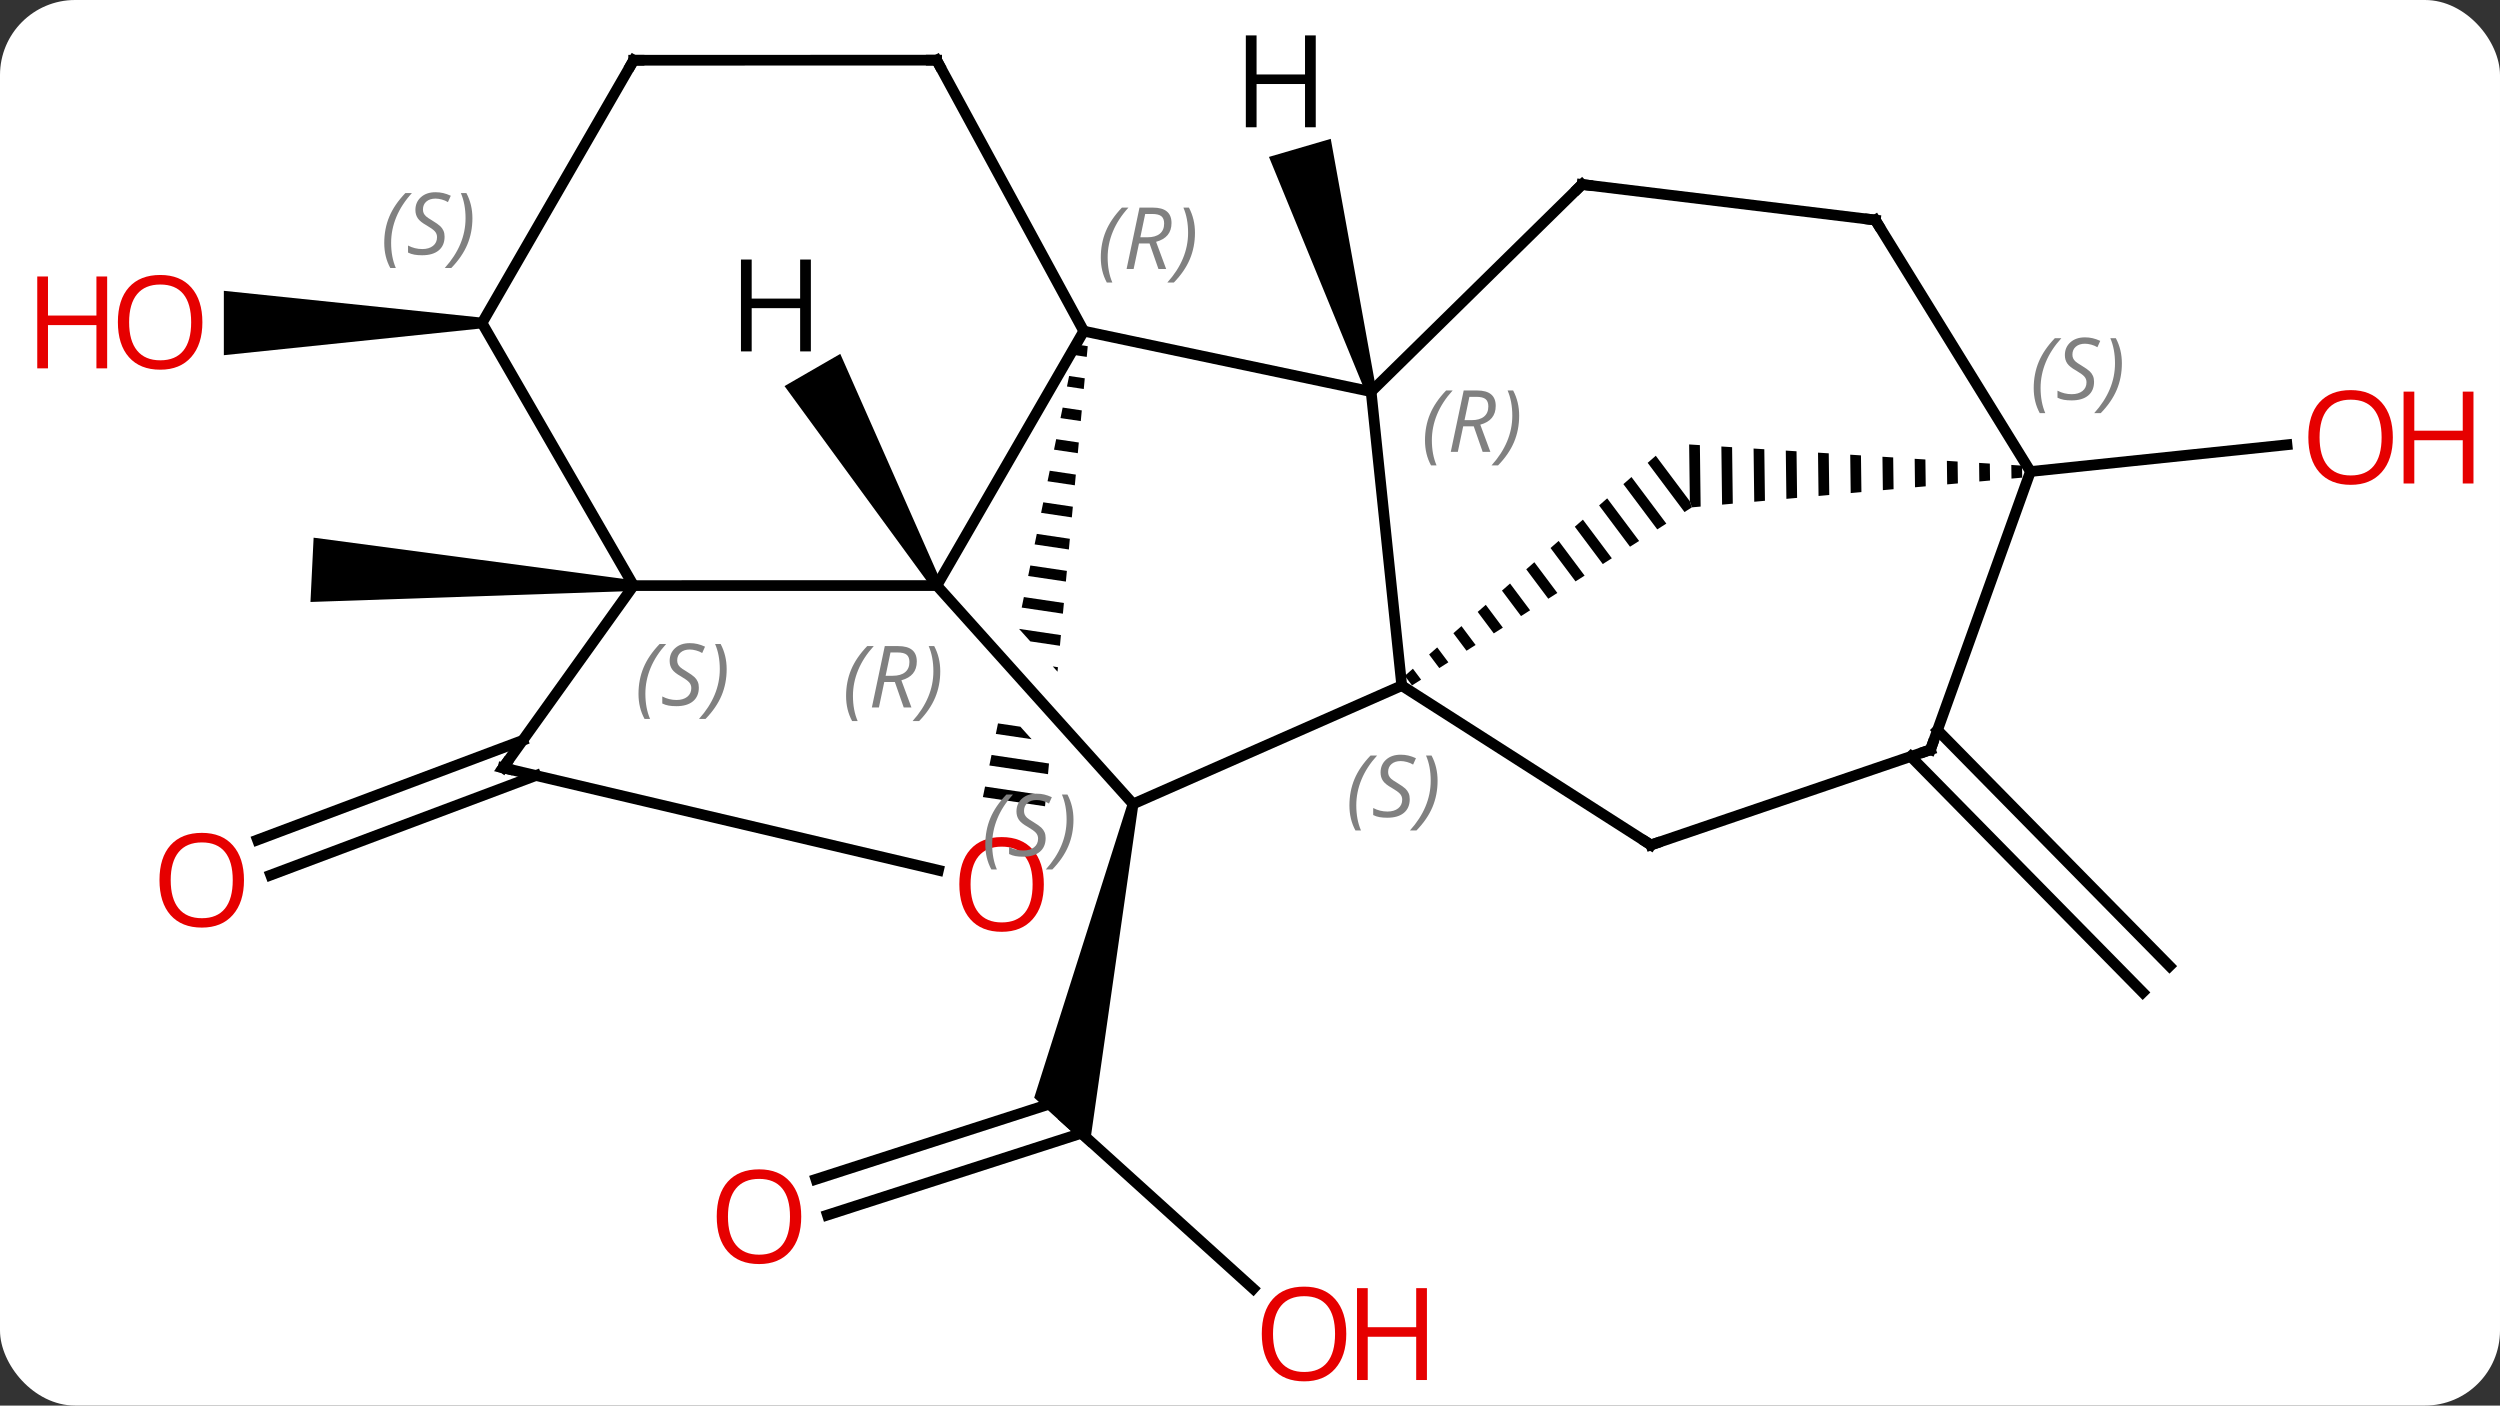 <svg width="233" viewBox="0 0 233 131" style="fill-opacity:1; color-rendering:auto; color-interpolation:auto; text-rendering:auto; stroke:black; stroke-linecap:square; stroke-miterlimit:10; shape-rendering:auto; stroke-opacity:1; fill:black; stroke-dasharray:none; font-weight:normal; stroke-width:1; font-family:'Open Sans'; font-style:normal; stroke-linejoin:miter; font-size:12; stroke-dashoffset:0; image-rendering:auto;" height="131" class="cas-substance-image" xmlns:xlink="http://www.w3.org/1999/xlink" xmlns="http://www.w3.org/2000/svg"><rect x="0" y="0" width="233" height="131" fill="#333333" stroke="none"/><svg class="cas-substance-single-component"><rect y="0" x="0" width="233" stroke="none" ry="7" rx="7" height="131" fill="white" class="cas-substance-group"/><svg y="0" x="0" width="233" viewBox="0 0 233 131" style="fill:black;" height="131" class="cas-substance-single-component-image"><svg><g><clipPath id="clipPath_e15ca1964f354286ad8ef2c8084da3871" clipPathUnits="userSpaceOnUse"><path d="M-29.96 -15.22 L-6.659 10.714 L-11.122 14.725 L-34.423 -11.21 L-29.96 -15.22 ZM-35.226 -40.784 L-43.986 18.268 L-4.419 24.137 L4.341 -34.915 L-35.226 -40.784 Z"/></clipPath><g transform="translate(117,65)" style="text-rendering:geometricPrecision; color-rendering:optimizeQuality; color-interpolation:linearRGB; stroke-linecap:butt; image-rendering:optimizeQuality;"><line y2="55.106" y1="39.261" x2="-0.199" x1="-17.709" style="fill:none;"/><line y2="44.912" y1="37.595" x2="-40.958" x1="-18.246" style="fill:none;"/><line y2="48.243" y1="40.617" x2="-39.885" x1="-16.211" style="fill:none;"/><path style="stroke:none;" d="M-11.886 9.825 L-10.908 10.035 L-15.476 41.956 L-20.613 37.307 Z"/><path style="stroke:none;" d="M-57.929 -10.921 L-57.978 -9.923 L-88.065 -8.896 L-87.771 -14.888 Z"/><line y2="7.278" y1="16.558" x2="-67.052" x1="-91.774" style="fill:none;"/><line y2="4.002" y1="13.281" x2="-68.282" x1="-93.004" style="fill:none;"/><path style="stroke:none;" d="M-72.075 -35.396 L-72.075 -34.396 L-96.138 -31.896 L-96.138 -37.896 Z"/><line y2="-21.054" y1="-23.547" x2="72.237" x1="96.148" style="fill:none;"/><line y2="3.05" y1="25.038" x2="63.573" x1="85.2" style="fill:none;"/><line y2="5.504" y1="27.492" x2="61.077" x1="82.704" style="fill:none;"/><line y2="-28.5" y1="-34.14" x2="10.788" x1="-15.993" style="fill:none;"/><line y2="-10.425" y1="-34.14" x2="-29.685" x1="-15.993" style="fill:none;"/><path style="clip-path:url(#clipPath_e15ca1964f354286ad8ef2c8084da3871); stroke:none;" d="M-16.756 -32.902 L-16.957 -31.921 L-16.957 -31.921 L-15.715 -31.737 L-15.715 -31.737 L-15.622 -32.734 L-15.622 -32.734 L-16.756 -32.902 ZM-17.359 -29.959 L-17.559 -28.978 L-17.559 -28.978 L-15.992 -28.745 L-15.992 -28.745 L-15.9 -29.742 L-15.9 -29.742 L-17.359 -29.959 ZM-17.961 -27.015 L-18.162 -26.034 L-18.162 -26.034 L-16.27 -25.754 L-16.27 -25.754 L-16.178 -26.751 L-16.178 -26.751 L-17.961 -27.015 ZM-18.564 -24.072 L-18.765 -23.091 L-16.548 -22.762 L-16.548 -22.762 L-16.455 -23.759 L-16.455 -23.759 L-18.564 -24.072 ZM-19.166 -21.129 L-19.367 -20.148 L-19.367 -20.148 L-16.826 -19.77 L-16.826 -19.77 L-16.733 -20.768 L-19.166 -21.129 ZM-19.769 -18.185 L-19.97 -17.204 L-19.97 -17.204 L-17.104 -16.779 L-17.104 -16.779 L-17.011 -17.776 L-19.769 -18.185 ZM-20.372 -15.242 L-20.573 -14.261 L-17.381 -13.787 L-17.381 -13.787 L-17.289 -14.784 L-17.289 -14.784 L-20.372 -15.242 ZM-20.974 -12.298 L-21.175 -11.317 L-21.175 -11.317 L-17.659 -10.796 L-17.659 -10.796 L-17.566 -11.793 L-17.566 -11.793 L-20.974 -12.298 ZM-21.577 -9.355 L-21.778 -8.374 L-21.778 -8.374 L-17.937 -7.804 L-17.844 -8.801 L-21.577 -9.355 ZM-22.18 -6.411 L-22.381 -5.43 L-22.381 -5.43 L-18.215 -4.812 L-18.122 -5.809 L-18.122 -5.809 L-22.18 -6.411 ZM-22.782 -3.468 L-22.983 -2.487 L-18.492 -1.821 L-18.4 -2.818 L-22.782 -3.468 ZM-23.385 -0.525 L-23.586 0.457 L-23.586 0.457 L-18.77 1.171 L-18.677 0.174 L-18.677 0.174 L-23.385 -0.525 ZM-23.988 2.419 L-24.188 3.4 L-19.048 4.162 L-18.955 3.165 L-18.955 3.165 L-23.988 2.419 ZM-24.59 5.362 L-24.791 6.343 L-24.791 6.343 L-19.326 7.154 L-19.326 7.154 L-19.233 6.157 L-19.233 6.157 L-24.59 5.362 ZM-25.193 8.306 L-25.394 9.287 L-25.394 9.287 L-19.603 10.146 L-19.603 10.146 L-19.511 9.149 L-19.511 9.149 L-25.193 8.306 Z"/><line y2="-59.391" y1="-34.14" x2="-29.706" x1="-15.993" style="fill:none;"/><line y2="-1.101" y1="-28.5" x2="13.644" x1="10.788" style="fill:none;"/><line y2="-47.808" y1="-28.5" x2="30.444" x1="10.788" style="fill:none;"/><line y2="9.93" y1="-10.425" x2="-11.397" x1="-29.685" style="fill:none;"/><line y2="-10.422" y1="-10.425" x2="-57.954" x1="-29.685" style="fill:none;"/><line y2="6.558" y1="16.108" x2="-70.113" x1="-29.536" style="fill:none;"/><line y2="-59.388" y1="-59.391" x2="-57.942" x1="-29.706" style="fill:none;"/><line y2="9.93" y1="-1.101" x2="-11.397" x1="13.644" style="fill:none;"/><path style="stroke:none;" d="M37.317 -22.525 L36.562 -21.863 L39.996 -17.277 L39.996 -17.277 L40.682 -17.714 L40.485 -18.294 L37.317 -22.525 ZM35.053 -20.54 L34.299 -19.879 L37.457 -15.662 L37.457 -15.662 L38.303 -16.2 L38.303 -16.2 L35.053 -20.54 ZM32.79 -18.555 L32.036 -17.894 L32.036 -17.894 L34.917 -14.046 L35.764 -14.584 L32.79 -18.555 ZM30.527 -16.57 L29.773 -15.909 L29.773 -15.909 L32.378 -12.43 L32.378 -12.43 L33.224 -12.969 L30.527 -16.57 ZM28.264 -14.586 L27.509 -13.924 L27.509 -13.924 L29.838 -10.814 L29.838 -10.814 L30.685 -11.353 L28.264 -14.586 ZM26.001 -12.601 L25.246 -11.939 L25.246 -11.939 L27.299 -9.198 L28.145 -9.737 L28.145 -9.737 L26.001 -12.601 ZM23.737 -10.616 L22.983 -9.954 L22.983 -9.954 L24.759 -7.582 L24.759 -7.582 L25.606 -8.121 L25.606 -8.121 L23.737 -10.616 ZM21.474 -8.631 L20.72 -7.97 L22.22 -5.967 L23.066 -6.505 L21.474 -8.631 ZM19.211 -6.646 L18.456 -5.985 L18.456 -5.985 L19.68 -4.351 L19.68 -4.351 L20.526 -4.889 L20.526 -4.889 L19.211 -6.646 ZM16.948 -4.662 L16.193 -4 L17.14 -2.735 L17.987 -3.273 L16.948 -4.662 ZM14.684 -2.677 L13.93 -2.015 L13.93 -2.015 L14.601 -1.119 L14.601 -1.119 L15.447 -1.658 L14.684 -2.677 Z"/><line y2="13.752" y1="-1.101" x2="36.864" x1="13.644" style="fill:none;"/><line y2="-44.493" y1="-47.808" x2="57.78" x1="30.444" style="fill:none;"/><line y2="6.558" y1="-10.422" x2="-70.113" x1="-57.954" style="fill:none;"/><line y2="-34.896" y1="-10.422" x2="-72.075" x1="-57.954" style="fill:none;"/><line y2="-34.896" y1="-59.388" x2="-72.075" x1="-57.942" style="fill:none;"/><path style="stroke:none;" d="M70.454 -21.667 L70.47 -20.395 L70.47 -20.395 L71.469 -20.484 L71.469 -20.484 L71.455 -21.603 L71.455 -21.603 L70.454 -21.667 ZM67.452 -21.858 L67.473 -20.125 L67.473 -20.125 L68.472 -20.215 L68.472 -20.215 L68.453 -21.794 L68.453 -21.794 L67.452 -21.858 ZM64.449 -22.049 L64.476 -19.855 L65.475 -19.945 L65.45 -21.985 L65.45 -21.985 L64.449 -22.049 ZM61.447 -22.24 L61.479 -19.585 L61.479 -19.585 L62.478 -19.675 L62.478 -19.675 L62.447 -22.177 L61.447 -22.24 ZM58.444 -22.431 L58.482 -19.316 L58.482 -19.316 L59.481 -19.406 L59.481 -19.406 L59.445 -22.368 L59.445 -22.368 L58.444 -22.431 ZM55.441 -22.623 L55.485 -19.046 L56.484 -19.136 L56.484 -19.136 L56.442 -22.559 L56.442 -22.559 L55.441 -22.623 ZM52.439 -22.814 L52.488 -18.776 L52.488 -18.776 L53.487 -18.866 L53.487 -18.866 L53.44 -22.75 L53.44 -22.75 L52.439 -22.814 ZM49.436 -23.005 L49.491 -18.507 L49.491 -18.507 L50.49 -18.597 L50.49 -18.597 L50.437 -22.941 L50.437 -22.941 L49.436 -23.005 ZM46.434 -23.196 L46.495 -18.237 L46.495 -18.237 L47.493 -18.327 L47.493 -18.327 L47.434 -23.132 L47.434 -23.132 L46.434 -23.196 ZM43.431 -23.387 L43.498 -17.967 L43.498 -17.967 L44.496 -18.057 L44.432 -23.323 L44.432 -23.323 L43.431 -23.387 ZM40.428 -23.578 L40.494 -18.268 L40.682 -17.714 L41.5 -17.788 L41.5 -17.788 L41.429 -23.515 L41.429 -23.515 L40.428 -23.578 Z"/><line y2="4.878" y1="13.752" x2="62.916" x1="36.864" style="fill:none;"/><line y2="-21.054" y1="-44.493" x2="72.237" x1="57.78" style="fill:none;"/><line y2="4.878" y1="-21.054" x2="62.916" x1="72.237" style="fill:none;"/><path style="stroke:none;" d="M11.268 -28.64 L10.308 -28.36 L1.267 -50.376 L7.026 -52.06 Z"/><path style="stroke:none;" d="M-29.252 -10.675 L-30.118 -10.175 L-43.883 -29.017 L-38.687 -32.017 Z"/></g><g transform="translate(117,65)" style="fill:rgb(230,0,0); text-rendering:geometricPrecision; color-rendering:optimizeQuality; image-rendering:optimizeQuality; font-family:'Open Sans'; stroke:rgb(230,0,0); color-interpolation:linearRGB;"><path style="stroke:none;" d="M8.473 59.321 Q8.473 61.383 7.434 62.563 Q6.395 63.743 4.552 63.743 Q2.661 63.743 1.63 62.578 Q0.599 61.414 0.599 59.305 Q0.599 57.211 1.63 56.063 Q2.661 54.914 4.552 54.914 Q6.411 54.914 7.442 56.086 Q8.473 57.258 8.473 59.321 ZM1.645 59.321 Q1.645 61.055 2.388 61.961 Q3.13 62.868 4.552 62.868 Q5.973 62.868 6.7 61.969 Q7.427 61.071 7.427 59.321 Q7.427 57.586 6.7 56.696 Q5.973 55.805 4.552 55.805 Q3.13 55.805 2.388 56.703 Q1.645 57.602 1.645 59.321 Z"/><path style="stroke:none;" d="M15.989 63.618 L14.989 63.618 L14.989 59.586 L10.473 59.586 L10.473 63.618 L9.473 63.618 L9.473 55.055 L10.473 55.055 L10.473 58.696 L14.989 58.696 L14.989 55.055 L15.989 55.055 L15.989 63.618 Z"/><path style="stroke:none;" d="M-42.325 48.389 Q-42.325 50.451 -43.365 51.631 Q-44.404 52.811 -46.247 52.811 Q-48.138 52.811 -49.169 51.647 Q-50.2 50.482 -50.2 48.373 Q-50.2 46.279 -49.169 45.131 Q-48.138 43.982 -46.247 43.982 Q-44.388 43.982 -43.357 45.154 Q-42.325 46.326 -42.325 48.389 ZM-49.154 48.389 Q-49.154 50.123 -48.411 51.029 Q-47.669 51.936 -46.247 51.936 Q-44.825 51.936 -44.099 51.037 Q-43.372 50.139 -43.372 48.389 Q-43.372 46.654 -44.099 45.764 Q-44.825 44.873 -46.247 44.873 Q-47.669 44.873 -48.411 45.772 Q-49.154 46.67 -49.154 48.389 Z"/><path style="stroke:none;" d="M-94.261 17.03 Q-94.261 19.092 -95.301 20.272 Q-96.34 21.452 -98.183 21.452 Q-100.074 21.452 -101.105 20.288 Q-102.136 19.123 -102.136 17.014 Q-102.136 14.92 -101.105 13.772 Q-100.074 12.623 -98.183 12.623 Q-96.324 12.623 -95.293 13.795 Q-94.261 14.967 -94.261 17.03 ZM-101.09 17.03 Q-101.09 18.764 -100.347 19.67 Q-99.605 20.577 -98.183 20.577 Q-96.761 20.577 -96.035 19.678 Q-95.308 18.78 -95.308 17.03 Q-95.308 15.295 -96.035 14.405 Q-96.761 13.514 -98.183 13.514 Q-99.605 13.514 -100.347 14.412 Q-101.09 15.311 -101.09 17.03 Z"/><path style="stroke:none;" d="M-98.138 -34.966 Q-98.138 -32.904 -99.177 -31.724 Q-100.216 -30.544 -102.059 -30.544 Q-103.95 -30.544 -104.981 -31.709 Q-106.013 -32.873 -106.013 -34.982 Q-106.013 -37.076 -104.981 -38.224 Q-103.95 -39.373 -102.059 -39.373 Q-100.2 -39.373 -99.169 -38.201 Q-98.138 -37.029 -98.138 -34.966 ZM-104.966 -34.966 Q-104.966 -33.232 -104.223 -32.326 Q-103.481 -31.419 -102.059 -31.419 Q-100.638 -31.419 -99.911 -32.318 Q-99.184 -33.216 -99.184 -34.966 Q-99.184 -36.701 -99.911 -37.591 Q-100.638 -38.482 -102.059 -38.482 Q-103.481 -38.482 -104.223 -37.584 Q-104.966 -36.685 -104.966 -34.966 Z"/><path style="stroke:none;" d="M-107.013 -30.669 L-108.013 -30.669 L-108.013 -34.701 L-112.528 -34.701 L-112.528 -30.669 L-113.528 -30.669 L-113.528 -39.232 L-112.528 -39.232 L-112.528 -35.591 L-108.013 -35.591 L-108.013 -39.232 L-107.013 -39.232 L-107.013 -30.669 Z"/><path style="stroke:none;" d="M106.013 -24.235 Q106.013 -22.173 104.973 -20.993 Q103.934 -19.813 102.091 -19.813 Q100.2 -19.813 99.169 -20.977 Q98.138 -22.142 98.138 -24.251 Q98.138 -26.345 99.169 -27.493 Q100.2 -28.642 102.091 -28.642 Q103.95 -28.642 104.981 -27.47 Q106.013 -26.298 106.013 -24.235 ZM99.184 -24.235 Q99.184 -22.501 99.927 -21.595 Q100.669 -20.688 102.091 -20.688 Q103.513 -20.688 104.239 -21.587 Q104.966 -22.485 104.966 -24.235 Q104.966 -25.97 104.239 -26.86 Q103.513 -27.751 102.091 -27.751 Q100.669 -27.751 99.927 -26.852 Q99.184 -25.954 99.184 -24.235 Z"/><path style="stroke:none;" d="M113.528 -19.938 L112.528 -19.938 L112.528 -23.97 L108.013 -23.97 L108.013 -19.938 L107.013 -19.938 L107.013 -28.501 L108.013 -28.501 L108.013 -24.86 L112.528 -24.86 L112.528 -28.501 L113.528 -28.501 L113.528 -19.938 Z"/></g><g transform="translate(117,65)" style="font-size:8.4px; fill:gray; text-rendering:geometricPrecision; image-rendering:optimizeQuality; color-rendering:optimizeQuality; font-family:'Open Sans'; font-style:italic; stroke:gray; color-interpolation:linearRGB;"><path style="stroke:none;" d="M-14.406 -40.994 Q-14.406 -42.322 -13.938 -43.447 Q-13.469 -44.572 -12.438 -45.651 L-11.828 -45.651 Q-12.797 -44.588 -13.281 -43.416 Q-13.766 -42.244 -13.766 -41.01 Q-13.766 -39.682 -13.328 -38.666 L-13.844 -38.666 Q-14.406 -39.697 -14.406 -40.994 ZM-10.846 -42.307 L-11.346 -39.932 L-12.002 -39.932 L-10.799 -45.651 L-9.549 -45.651 Q-7.815 -45.651 -7.815 -44.213 Q-7.815 -42.854 -9.252 -42.463 L-8.315 -39.932 L-9.034 -39.932 L-9.862 -42.307 L-10.846 -42.307 ZM-10.268 -45.057 Q-10.659 -43.135 -10.721 -42.885 L-10.065 -42.885 Q-9.315 -42.885 -8.909 -43.213 Q-8.502 -43.541 -8.502 -44.166 Q-8.502 -44.635 -8.76 -44.846 Q-9.018 -45.057 -9.612 -45.057 L-10.268 -45.057 ZM-5.629 -43.307 Q-5.629 -41.979 -6.106 -40.846 Q-6.582 -39.713 -7.598 -38.666 L-8.207 -38.666 Q-6.27 -40.822 -6.27 -43.307 Q-6.27 -44.635 -6.707 -45.651 L-6.191 -45.651 Q-5.629 -44.588 -5.629 -43.307 Z"/><path style="stroke:none;" d="M15.809 -23.952 Q15.809 -25.28 16.278 -26.405 Q16.747 -27.53 17.778 -28.608 L18.387 -28.608 Q17.419 -27.546 16.934 -26.374 Q16.45 -25.202 16.45 -23.967 Q16.45 -22.639 16.887 -21.624 L16.372 -21.624 Q15.809 -22.655 15.809 -23.952 ZM19.369 -25.264 L18.869 -22.889 L18.213 -22.889 L19.416 -28.608 L20.666 -28.608 Q22.401 -28.608 22.401 -27.171 Q22.401 -25.811 20.963 -25.421 L21.901 -22.889 L21.182 -22.889 L20.354 -25.264 L19.369 -25.264 ZM19.948 -28.014 Q19.557 -26.092 19.494 -25.842 L20.151 -25.842 Q20.901 -25.842 21.307 -26.171 Q21.713 -26.499 21.713 -27.124 Q21.713 -27.592 21.455 -27.803 Q21.198 -28.014 20.604 -28.014 L19.948 -28.014 ZM24.587 -26.264 Q24.587 -24.936 24.11 -23.803 Q23.634 -22.671 22.618 -21.624 L22.009 -21.624 Q23.946 -23.78 23.946 -26.264 Q23.946 -27.592 23.509 -28.608 L24.024 -28.608 Q24.587 -27.546 24.587 -26.264 Z"/><path style="stroke:none;" d="M-38.145 -0.128 Q-38.145 -1.456 -37.677 -2.581 Q-37.208 -3.706 -36.177 -4.784 L-35.567 -4.784 Q-36.536 -3.721 -37.02 -2.549 Q-37.505 -1.377 -37.505 -0.143 Q-37.505 1.185 -37.067 2.201 L-37.583 2.201 Q-38.145 1.169 -38.145 -0.128 ZM-34.585 -1.44 L-35.085 0.935 L-35.742 0.935 L-34.538 -4.784 L-33.288 -4.784 Q-31.554 -4.784 -31.554 -3.346 Q-31.554 -1.987 -32.992 -1.596 L-32.054 0.935 L-32.773 0.935 L-33.601 -1.44 L-34.585 -1.44 ZM-34.007 -4.19 Q-34.398 -2.268 -34.46 -2.018 L-33.804 -2.018 Q-33.054 -2.018 -32.648 -2.346 Q-32.242 -2.674 -32.242 -3.299 Q-32.242 -3.768 -32.499 -3.979 Q-32.757 -4.19 -33.351 -4.19 L-34.007 -4.19 ZM-29.368 -2.44 Q-29.368 -1.112 -29.845 0.021 Q-30.321 1.154 -31.337 2.201 L-31.946 2.201 Q-30.009 0.044 -30.009 -2.44 Q-30.009 -3.768 -30.446 -4.784 L-29.931 -4.784 Q-29.368 -3.721 -29.368 -2.44 Z"/></g><g transform="translate(117,65)" style="fill:rgb(230,0,0); text-rendering:geometricPrecision; color-rendering:optimizeQuality; image-rendering:optimizeQuality; font-family:'Open Sans'; stroke:rgb(230,0,0); color-interpolation:linearRGB;"><path style="stroke:none;" d="M-19.715 17.423 Q-19.715 19.485 -20.754 20.665 Q-21.793 21.845 -23.636 21.845 Q-25.527 21.845 -26.558 20.68 Q-27.59 19.516 -27.59 17.407 Q-27.59 15.313 -26.558 14.165 Q-25.527 13.016 -23.636 13.016 Q-21.777 13.016 -20.746 14.188 Q-19.715 15.36 -19.715 17.423 ZM-26.543 17.423 Q-26.543 19.157 -25.8 20.063 Q-25.058 20.97 -23.636 20.97 Q-22.215 20.97 -21.488 20.071 Q-20.761 19.173 -20.761 17.423 Q-20.761 15.688 -21.488 14.798 Q-22.215 13.907 -23.636 13.907 Q-25.058 13.907 -25.8 14.806 Q-26.543 15.704 -26.543 17.423 Z"/></g><g transform="translate(117,65)" style="stroke-linecap:butt; text-rendering:geometricPrecision; color-rendering:optimizeQuality; image-rendering:optimizeQuality; font-family:'Open Sans'; color-interpolation:linearRGB; stroke-miterlimit:5;"><path style="fill:none;" d="M-29.467 -58.952 L-29.706 -59.391 L-30.206 -59.391"/></g><g transform="translate(117,65)" style="stroke-linecap:butt; font-size:8.4px; fill:gray; text-rendering:geometricPrecision; image-rendering:optimizeQuality; color-rendering:optimizeQuality; font-family:'Open Sans'; font-style:italic; stroke:gray; color-interpolation:linearRGB; stroke-miterlimit:5;"><path style="stroke:none;" d="M8.766 10.072 Q8.766 8.744 9.234 7.619 Q9.703 6.494 10.734 5.416 L11.344 5.416 Q10.375 6.479 9.891 7.651 Q9.406 8.822 9.406 10.057 Q9.406 11.385 9.844 12.401 L9.328 12.401 Q8.766 11.369 8.766 10.072 ZM14.388 9.479 Q14.388 10.307 13.841 10.76 Q13.294 11.213 12.294 11.213 Q11.888 11.213 11.576 11.158 Q11.263 11.104 10.982 10.963 L10.982 10.307 Q11.607 10.635 12.31 10.635 Q12.935 10.635 13.31 10.338 Q13.685 10.041 13.685 9.526 Q13.685 9.213 13.482 8.986 Q13.279 8.76 12.716 8.432 Q12.123 8.104 11.896 7.776 Q11.669 7.447 11.669 6.994 Q11.669 6.26 12.185 5.799 Q12.701 5.338 13.544 5.338 Q13.919 5.338 14.255 5.416 Q14.591 5.494 14.966 5.666 L14.701 6.26 Q14.451 6.104 14.13 6.018 Q13.81 5.932 13.544 5.932 Q13.013 5.932 12.693 6.205 Q12.373 6.479 12.373 6.947 Q12.373 7.151 12.443 7.299 Q12.513 7.447 12.654 7.58 Q12.794 7.713 13.216 7.963 Q13.779 8.307 13.982 8.502 Q14.185 8.697 14.287 8.932 Q14.388 9.166 14.388 9.479 ZM16.983 7.76 Q16.983 9.088 16.506 10.221 Q16.029 11.354 15.014 12.401 L14.405 12.401 Q16.342 10.244 16.342 7.76 Q16.342 6.432 15.905 5.416 L16.42 5.416 Q16.983 6.479 16.983 7.76 Z"/><path style="fill:none; stroke:black;" d="M30.087 -47.458 L30.444 -47.808 L30.94 -47.748"/><path style="stroke:none;" d="M-25.169 13.704 Q-25.169 12.376 -24.701 11.251 Q-24.232 10.126 -23.201 9.048 L-22.591 9.048 Q-23.56 10.11 -24.044 11.282 Q-24.529 12.454 -24.529 13.688 Q-24.529 15.016 -24.091 16.032 L-24.607 16.032 Q-25.169 15.001 -25.169 13.704 ZM-19.547 13.11 Q-19.547 13.938 -20.094 14.391 Q-20.641 14.845 -21.641 14.845 Q-22.047 14.845 -22.359 14.79 Q-22.672 14.735 -22.953 14.595 L-22.953 13.938 Q-22.328 14.266 -21.625 14.266 Q-21 14.266 -20.625 13.97 Q-20.25 13.673 -20.25 13.157 Q-20.25 12.845 -20.453 12.618 Q-20.656 12.391 -21.219 12.063 Q-21.812 11.735 -22.039 11.407 Q-22.266 11.079 -22.266 10.626 Q-22.266 9.891 -21.75 9.431 Q-21.234 8.97 -20.391 8.97 Q-20.016 8.97 -19.68 9.048 Q-19.344 9.126 -18.969 9.298 L-19.234 9.891 Q-19.484 9.735 -19.805 9.649 Q-20.125 9.563 -20.391 9.563 Q-20.922 9.563 -21.242 9.837 Q-21.562 10.11 -21.562 10.579 Q-21.562 10.782 -21.492 10.931 Q-21.422 11.079 -21.281 11.212 Q-21.141 11.345 -20.719 11.595 Q-20.156 11.938 -19.953 12.134 Q-19.75 12.329 -19.648 12.563 Q-19.547 12.798 -19.547 13.11 ZM-16.952 11.391 Q-16.952 12.72 -17.429 13.852 Q-17.905 14.985 -18.921 16.032 L-19.53 16.032 Q-17.593 13.876 -17.593 11.391 Q-17.593 10.063 -18.03 9.048 L-17.515 9.048 Q-16.952 10.11 -16.952 11.391 Z"/><path style="stroke:none;" d="M-57.492 -0.325 Q-57.492 -1.653 -57.023 -2.778 Q-56.554 -3.903 -55.523 -4.981 L-54.913 -4.981 Q-55.882 -3.918 -56.367 -2.747 Q-56.851 -1.575 -56.851 -0.34 Q-56.851 0.988 -56.413 2.003 L-56.929 2.003 Q-57.492 0.972 -57.492 -0.325 ZM-51.869 -0.918 Q-51.869 -0.09 -52.416 0.363 Q-52.963 0.816 -53.963 0.816 Q-54.369 0.816 -54.681 0.761 Q-54.994 0.707 -55.275 0.566 L-55.275 -0.09 Q-54.65 0.238 -53.947 0.238 Q-53.322 0.238 -52.947 -0.059 Q-52.572 -0.356 -52.572 -0.872 Q-52.572 -1.184 -52.775 -1.411 Q-52.978 -1.637 -53.541 -1.965 Q-54.135 -2.293 -54.361 -2.622 Q-54.588 -2.95 -54.588 -3.403 Q-54.588 -4.137 -54.072 -4.598 Q-53.556 -5.059 -52.713 -5.059 Q-52.338 -5.059 -52.002 -4.981 Q-51.666 -4.903 -51.291 -4.731 L-51.556 -4.137 Q-51.806 -4.293 -52.127 -4.379 Q-52.447 -4.465 -52.713 -4.465 Q-53.244 -4.465 -53.564 -4.192 Q-53.885 -3.918 -53.885 -3.45 Q-53.885 -3.247 -53.814 -3.098 Q-53.744 -2.95 -53.603 -2.817 Q-53.463 -2.684 -53.041 -2.434 Q-52.478 -2.09 -52.275 -1.895 Q-52.072 -1.7 -51.971 -1.465 Q-51.869 -1.231 -51.869 -0.918 ZM-49.275 -2.637 Q-49.275 -1.309 -49.751 -0.176 Q-50.228 0.957 -51.243 2.003 L-51.853 2.003 Q-49.915 -0.153 -49.915 -2.637 Q-49.915 -3.965 -50.353 -4.981 L-49.837 -4.981 Q-49.275 -3.918 -49.275 -2.637 Z"/><path style="fill:none; stroke:black;" d="M-69.626 6.673 L-70.113 6.558 L-69.822 6.152"/><path style="fill:none; stroke:black;" d="M-57.442 -59.388 L-57.942 -59.388 L-58.192 -58.955"/><path style="fill:none; stroke:black;" d="M36.443 13.483 L36.864 13.752 L37.337 13.591"/><path style="fill:none; stroke:black;" d="M57.284 -44.553 L57.78 -44.493 L58.042 -44.067"/><path style="stroke:none;" d="M-81.188 -42.351 Q-81.188 -43.679 -80.719 -44.804 Q-80.25 -45.929 -79.219 -47.007 L-78.61 -47.007 Q-79.578 -45.944 -80.063 -44.773 Q-80.547 -43.601 -80.547 -42.366 Q-80.547 -41.038 -80.11 -40.023 L-80.625 -40.023 Q-81.188 -41.054 -81.188 -42.351 ZM-75.565 -42.944 Q-75.565 -42.116 -76.112 -41.663 Q-76.659 -41.21 -77.659 -41.21 Q-78.065 -41.21 -78.378 -41.265 Q-78.69 -41.319 -78.971 -41.46 L-78.971 -42.116 Q-78.346 -41.788 -77.643 -41.788 Q-77.018 -41.788 -76.643 -42.085 Q-76.268 -42.382 -76.268 -42.898 Q-76.268 -43.21 -76.471 -43.437 Q-76.674 -43.663 -77.237 -43.991 Q-77.831 -44.319 -78.057 -44.648 Q-78.284 -44.976 -78.284 -45.429 Q-78.284 -46.163 -77.768 -46.624 Q-77.253 -47.085 -76.409 -47.085 Q-76.034 -47.085 -75.698 -47.007 Q-75.362 -46.929 -74.987 -46.757 L-75.253 -46.163 Q-75.503 -46.319 -75.823 -46.405 Q-76.143 -46.491 -76.409 -46.491 Q-76.94 -46.491 -77.26 -46.218 Q-77.581 -45.944 -77.581 -45.476 Q-77.581 -45.273 -77.51 -45.124 Q-77.44 -44.976 -77.299 -44.843 Q-77.159 -44.71 -76.737 -44.46 Q-76.174 -44.116 -75.971 -43.921 Q-75.768 -43.726 -75.667 -43.491 Q-75.565 -43.257 -75.565 -42.944 ZM-72.971 -44.663 Q-72.971 -43.335 -73.447 -42.202 Q-73.924 -41.069 -74.939 -40.023 L-75.549 -40.023 Q-73.611 -42.179 -73.611 -44.663 Q-73.611 -45.991 -74.049 -47.007 L-73.533 -47.007 Q-72.971 -45.944 -72.971 -44.663 Z"/><path style="stroke:none;" d="M72.542 -28.824 Q72.542 -30.152 73.011 -31.277 Q73.48 -32.402 74.511 -33.48 L75.12 -33.48 Q74.151 -32.418 73.667 -31.246 Q73.183 -30.074 73.183 -28.84 Q73.183 -27.512 73.62 -26.496 L73.105 -26.496 Q72.542 -27.527 72.542 -28.824 ZM78.165 -29.418 Q78.165 -28.59 77.618 -28.137 Q77.071 -27.683 76.071 -27.683 Q75.665 -27.683 75.352 -27.738 Q75.04 -27.793 74.758 -27.933 L74.758 -28.59 Q75.383 -28.262 76.087 -28.262 Q76.712 -28.262 77.087 -28.558 Q77.462 -28.855 77.462 -29.371 Q77.462 -29.683 77.258 -29.91 Q77.055 -30.137 76.493 -30.465 Q75.899 -30.793 75.672 -31.121 Q75.446 -31.449 75.446 -31.902 Q75.446 -32.637 75.962 -33.098 Q76.477 -33.559 77.321 -33.559 Q77.696 -33.559 78.032 -33.48 Q78.368 -33.402 78.743 -33.23 L78.477 -32.637 Q78.227 -32.793 77.907 -32.879 Q77.587 -32.965 77.321 -32.965 Q76.79 -32.965 76.469 -32.691 Q76.149 -32.418 76.149 -31.949 Q76.149 -31.746 76.219 -31.598 Q76.29 -31.449 76.43 -31.316 Q76.571 -31.183 76.993 -30.933 Q77.555 -30.59 77.758 -30.395 Q77.962 -30.199 78.063 -29.965 Q78.165 -29.73 78.165 -29.418 ZM80.759 -31.137 Q80.759 -29.808 80.283 -28.676 Q79.806 -27.543 78.79 -26.496 L78.181 -26.496 Q80.118 -28.652 80.118 -31.137 Q80.118 -32.465 79.681 -33.48 L80.197 -33.48 Q80.759 -32.418 80.759 -31.137 Z"/><path style="fill:none; stroke:black;" d="M62.443 5.039 L62.916 4.878 L63.085 4.407"/></g><g transform="translate(117,65)" style="stroke-linecap:butt; text-rendering:geometricPrecision; color-rendering:optimizeQuality; image-rendering:optimizeQuality; font-family:'Open Sans'; color-interpolation:linearRGB; stroke-miterlimit:5;"><path style="stroke:none;" d="M5.628 -53.138 L4.628 -53.138 L4.628 -57.169 L0.112 -57.169 L0.112 -53.138 L-0.888 -53.138 L-0.888 -61.7 L0.112 -61.7 L0.112 -58.06 L4.628 -58.06 L4.628 -61.7 L5.628 -61.7 L5.628 -53.138 Z"/><path style="stroke:none;" d="M-41.427 -32.249 L-42.427 -32.249 L-42.427 -36.28 L-46.943 -36.28 L-46.943 -32.249 L-47.943 -32.249 L-47.943 -40.811 L-46.943 -40.811 L-46.943 -37.171 L-42.427 -37.171 L-42.427 -40.811 L-41.427 -40.811 L-41.427 -32.249 Z"/></g></g></svg></svg></svg></svg>